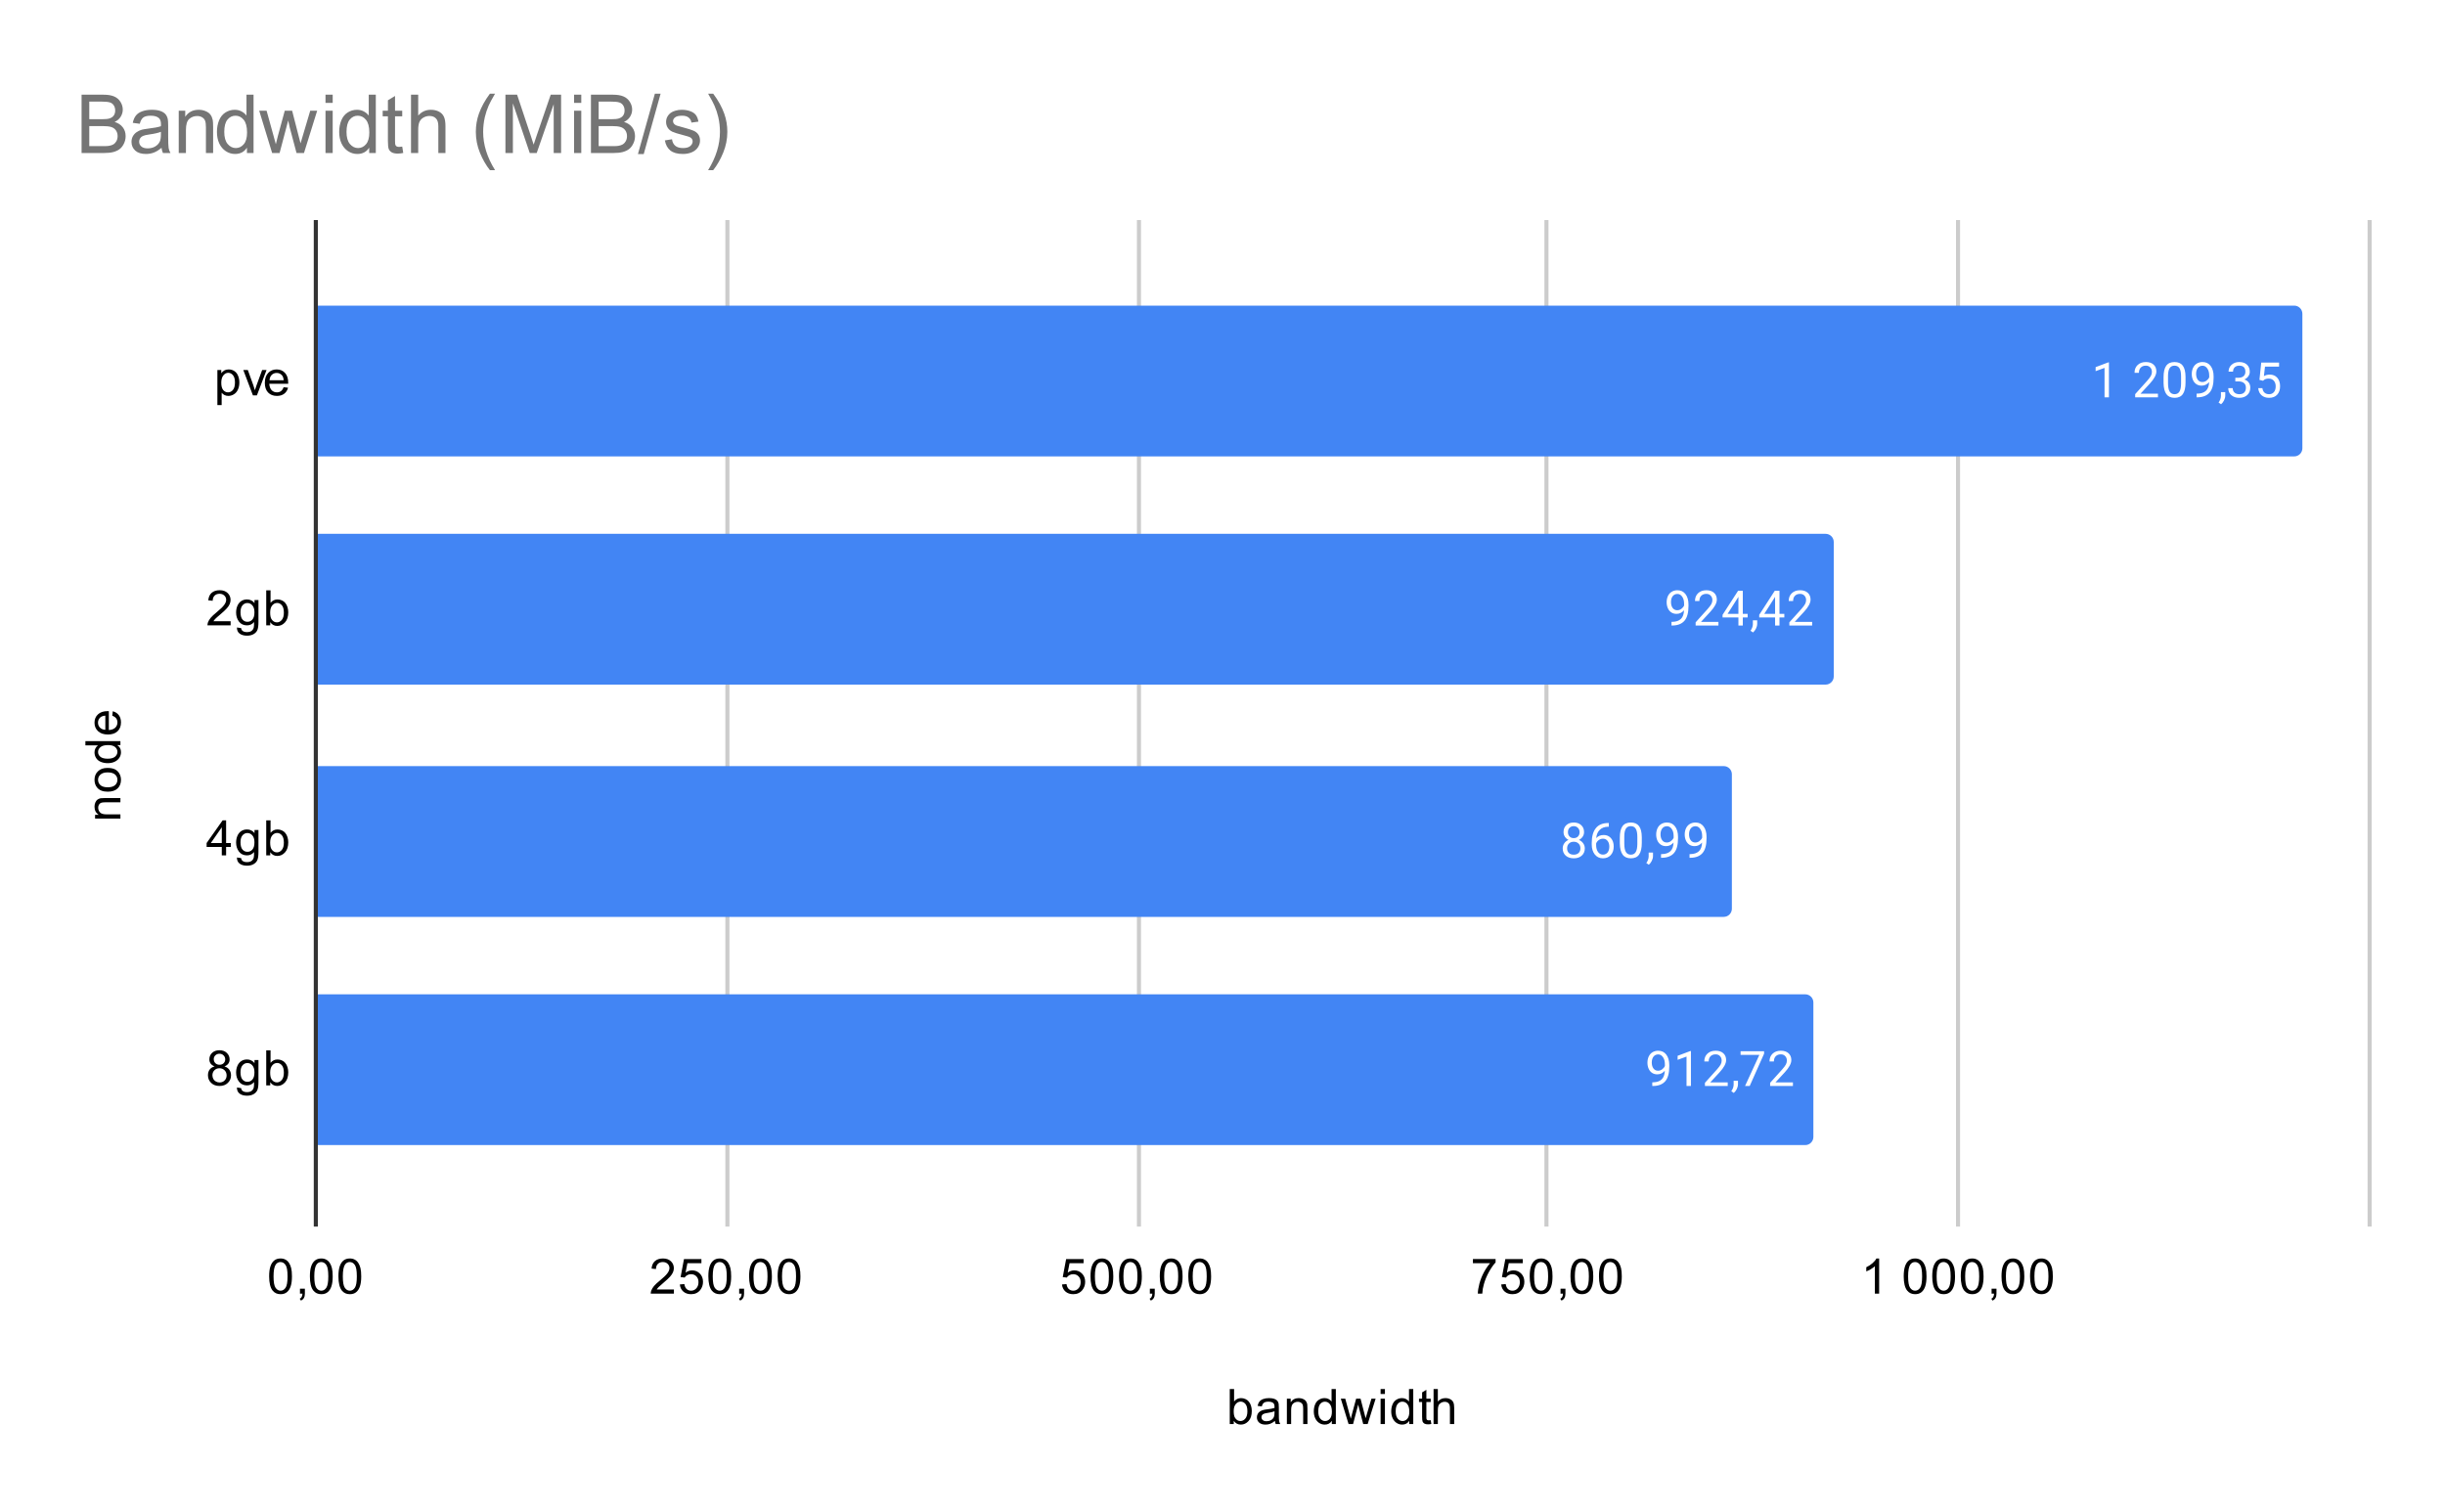 <svg version="1.1" viewBox="0.0 0.0 600.0 371.0" fill="none" stroke="none" stroke-linecap="square" stroke-miterlimit="10" width="600" height="371" xmlns:xlink="http://www.w3.org/1999/xlink" xmlns="http://www.w3.org/2000/svg"><path fill="#ffffff" d="M0 0L600.0 0L600.0 371.0L0 371.0L0 0Z" fill-rule="nonzero"/><path stroke="#333333" stroke-width="1.0" stroke-linecap="butt" d="M77.5 54.5L77.5 300.5" fill-rule="nonzero"/><path stroke="#cccccc" stroke-width="1.0" stroke-linecap="butt" d="M178.5 54.5L178.5 300.5" fill-rule="nonzero"/><path stroke="#cccccc" stroke-width="1.0" stroke-linecap="butt" d="M279.5 54.5L279.5 300.5" fill-rule="nonzero"/><path stroke="#cccccc" stroke-width="1.0" stroke-linecap="butt" d="M379.5 54.5L379.5 300.5" fill-rule="nonzero"/><path stroke="#cccccc" stroke-width="1.0" stroke-linecap="butt" d="M480.5 54.5L480.5 300.5" fill-rule="nonzero"/><path stroke="#cccccc" stroke-width="1.0" stroke-linecap="butt" d="M581.5 54.5L581.5 300.5" fill-rule="nonzero"/><clipPath id="id_0"><path d="M77.55 54.917L581.45 54.917L581.45 300.45L77.55 300.45L77.55 54.917Z" clip-rule="nonzero"/></clipPath><path stroke="#000000" stroke-width="2.0" stroke-linecap="butt" stroke-opacity="0.0" clip-path="url(#id_0)" d="M78.0 112.0L78.0 75.0L563.0 75.0C564.105 75.0 565.0 75.895 565.0 77.0L565.0 110.0C565.0 111.105 564.105 112.0 563.0 112.0Z" fill-rule="nonzero"/><path fill="#4285f4" clip-path="url(#id_0)" d="M78.0 112.0L78.0 75.0L563.0 75.0C564.105 75.0 565.0 75.895 565.0 77.0L565.0 110.0C565.0 111.105 564.105 112.0 563.0 112.0Z" fill-rule="nonzero"/><path stroke="#000000" stroke-width="2.0" stroke-linecap="butt" stroke-opacity="0.0" clip-path="url(#id_0)" d="M78.0 168.0L78.0 131.0L448.0 131.0C449.105 131.0 450.0 131.895 450.0 133.0L450.0 166.0C450.0 167.105 449.105 168.0 448.0 168.0Z" fill-rule="nonzero"/><path fill="#4285f4" clip-path="url(#id_0)" d="M78.0 168.0L78.0 131.0L448.0 131.0C449.105 131.0 450.0 131.895 450.0 133.0L450.0 166.0C450.0 167.105 449.105 168.0 448.0 168.0Z" fill-rule="nonzero"/><path stroke="#000000" stroke-width="2.0" stroke-linecap="butt" stroke-opacity="0.0" clip-path="url(#id_0)" d="M78.0 225.0L78.0 188.0L423.0 188.0C424.105 188.0 425.0 188.895 425.0 190.0L425.0 223.0C425.0 224.105 424.105 225.0 423.0 225.0Z" fill-rule="nonzero"/><path fill="#4285f4" clip-path="url(#id_0)" d="M78.0 225.0L78.0 188.0L423.0 188.0C424.105 188.0 425.0 188.895 425.0 190.0L425.0 223.0C425.0 224.105 424.105 225.0 423.0 225.0Z" fill-rule="nonzero"/><path stroke="#000000" stroke-width="2.0" stroke-linecap="butt" stroke-opacity="0.0" clip-path="url(#id_0)" d="M78.0 281.0L78.0 244.0L443.0 244.0C444.105 244.0 445.0 244.895 445.0 246.0L445.0 279.0C445.0 280.105 444.105 281.0 443.0 281.0Z" fill-rule="nonzero"/><path fill="#4285f4" clip-path="url(#id_0)" d="M78.0 281.0L78.0 244.0L443.0 244.0C444.105 244.0 445.0 244.895 445.0 246.0L445.0 279.0C445.0 280.105 444.105 281.0 443.0 281.0Z" fill-rule="nonzero"/><path stroke="#4285f4" stroke-width="3.0" stroke-linejoin="round" stroke-linecap="round" d="M517.53 97.5L516.452 97.5L516.452 90.281L514.264 91.078L514.264 90.094L517.374 88.922L517.53 88.922L517.53 97.5ZM529.561 97.5L523.967 97.5L523.967 96.719L526.92 93.438Q527.577 92.688 527.827 92.234Q528.077 91.766 528.077 91.266Q528.077 90.594 527.67 90.172Q527.28 89.734 526.592 89.734Q525.795 89.734 525.342 90.203Q524.889 90.656 524.889 91.484L523.811 91.484Q523.811 90.297 524.561 89.578Q525.327 88.844 526.592 88.844Q527.795 88.844 528.483 89.469Q529.17 90.094 529.17 91.141Q529.17 92.391 527.561 94.141L525.28 96.609L529.561 96.609L529.561 97.5ZM536.327 93.859Q536.327 95.766 535.67 96.703Q535.03 97.625 533.639 97.625Q532.28 97.625 531.624 96.719Q530.967 95.812 530.936 94.0L530.936 92.562Q530.936 90.672 531.577 89.766Q532.233 88.844 533.624 88.844Q534.999 88.844 535.655 89.734Q536.311 90.609 536.327 92.453L536.327 93.859ZM535.233 92.375Q535.233 91.0 534.842 90.375Q534.467 89.734 533.624 89.734Q532.795 89.734 532.405 90.375Q532.03 91.0 532.03 92.297L532.03 94.031Q532.03 95.406 532.42 96.078Q532.827 96.734 533.639 96.734Q534.436 96.734 534.827 96.109Q535.217 95.484 535.233 94.156L535.233 92.375ZM542.124 93.75Q541.795 94.156 541.311 94.406Q540.842 94.641 540.28 94.641Q539.545 94.641 538.999 94.281Q538.452 93.922 538.155 93.266Q537.858 92.594 537.858 91.797Q537.858 90.953 538.17 90.266Q538.499 89.578 539.092 89.219Q539.702 88.844 540.499 88.844Q541.764 88.844 542.483 89.797Q543.217 90.75 543.217 92.375L543.217 92.688Q543.217 95.188 542.233 96.328Q541.249 97.469 539.264 97.5L539.045 97.5L539.045 96.594L539.28 96.594Q540.624 96.562 541.342 95.891Q542.061 95.219 542.124 93.75ZM540.452 93.75Q540.999 93.75 541.452 93.422Q541.92 93.078 542.139 92.594L542.139 92.156Q542.139 91.094 541.67 90.422Q541.202 89.75 540.499 89.75Q539.78 89.75 539.342 90.297Q538.92 90.844 538.92 91.75Q538.92 92.625 539.327 93.188Q539.749 93.75 540.452 93.75ZM545.045 99.203L544.436 98.781Q544.983 98.016 545.014 97.188L545.014 96.219L546.077 96.219L546.077 97.062Q546.077 97.656 545.78 98.25Q545.483 98.844 545.045 99.203ZM548.545 92.703L549.358 92.703Q550.139 92.688 550.577 92.297Q551.014 91.906 551.014 91.234Q551.014 89.734 549.514 89.734Q548.811 89.734 548.389 90.141Q547.983 90.547 547.983 91.203L546.889 91.203Q546.889 90.188 547.624 89.516Q548.374 88.844 549.514 88.844Q550.717 88.844 551.405 89.484Q552.092 90.125 552.092 91.266Q552.092 91.828 551.733 92.344Q551.374 92.859 550.749 93.125Q551.452 93.344 551.827 93.859Q552.217 94.375 552.217 95.125Q552.217 96.266 551.467 96.953Q550.717 97.625 549.514 97.625Q548.327 97.625 547.561 96.969Q546.811 96.312 546.811 95.25L547.905 95.25Q547.905 95.922 548.342 96.328Q548.78 96.734 549.53 96.734Q550.311 96.734 550.717 96.328Q551.139 95.906 551.139 95.141Q551.139 94.406 550.686 94.016Q550.233 93.609 549.358 93.594L548.545 93.594L548.545 92.703ZM554.467 93.219L554.905 88.969L559.28 88.969L559.28 89.969L555.827 89.969L555.561 92.297Q556.202 91.922 556.999 91.922Q558.155 91.922 558.842 92.703Q559.53 93.469 559.53 94.781Q559.53 96.094 558.811 96.859Q558.108 97.625 556.827 97.625Q555.702 97.625 554.983 97.0Q554.264 96.359 554.17 95.25L555.186 95.25Q555.295 95.984 555.717 96.359Q556.139 96.734 556.827 96.734Q557.577 96.734 558.014 96.219Q558.452 95.703 558.452 94.797Q558.452 93.938 557.983 93.422Q557.514 92.906 556.733 92.906Q556.03 92.906 555.624 93.203L555.342 93.438L554.467 93.219Z" fill-rule="nonzero"/><path fill="#ffffff" d="M517.53 97.5L516.452 97.5L516.452 90.281L514.264 91.078L514.264 90.094L517.374 88.922L517.53 88.922L517.53 97.5ZM529.561 97.5L523.967 97.5L523.967 96.719L526.92 93.438Q527.577 92.688 527.827 92.234Q528.077 91.766 528.077 91.266Q528.077 90.594 527.67 90.172Q527.28 89.734 526.592 89.734Q525.795 89.734 525.342 90.203Q524.889 90.656 524.889 91.484L523.811 91.484Q523.811 90.297 524.561 89.578Q525.327 88.844 526.592 88.844Q527.795 88.844 528.483 89.469Q529.17 90.094 529.17 91.141Q529.17 92.391 527.561 94.141L525.28 96.609L529.561 96.609L529.561 97.5ZM536.327 93.859Q536.327 95.766 535.67 96.703Q535.03 97.625 533.639 97.625Q532.28 97.625 531.624 96.719Q530.967 95.812 530.936 94.0L530.936 92.562Q530.936 90.672 531.577 89.766Q532.233 88.844 533.624 88.844Q534.999 88.844 535.655 89.734Q536.311 90.609 536.327 92.453L536.327 93.859ZM535.233 92.375Q535.233 91.0 534.842 90.375Q534.467 89.734 533.624 89.734Q532.795 89.734 532.405 90.375Q532.03 91.0 532.03 92.297L532.03 94.031Q532.03 95.406 532.42 96.078Q532.827 96.734 533.639 96.734Q534.436 96.734 534.827 96.109Q535.217 95.484 535.233 94.156L535.233 92.375ZM542.124 93.75Q541.795 94.156 541.311 94.406Q540.842 94.641 540.28 94.641Q539.545 94.641 538.999 94.281Q538.452 93.922 538.155 93.266Q537.858 92.594 537.858 91.797Q537.858 90.953 538.17 90.266Q538.499 89.578 539.092 89.219Q539.702 88.844 540.499 88.844Q541.764 88.844 542.483 89.797Q543.217 90.75 543.217 92.375L543.217 92.688Q543.217 95.188 542.233 96.328Q541.249 97.469 539.264 97.5L539.045 97.5L539.045 96.594L539.28 96.594Q540.624 96.562 541.342 95.891Q542.061 95.219 542.124 93.75ZM540.452 93.75Q540.999 93.75 541.452 93.422Q541.92 93.078 542.139 92.594L542.139 92.156Q542.139 91.094 541.67 90.422Q541.202 89.75 540.499 89.75Q539.78 89.75 539.342 90.297Q538.92 90.844 538.92 91.75Q538.92 92.625 539.327 93.188Q539.749 93.75 540.452 93.75ZM545.045 99.203L544.436 98.781Q544.983 98.016 545.014 97.188L545.014 96.219L546.077 96.219L546.077 97.062Q546.077 97.656 545.78 98.25Q545.483 98.844 545.045 99.203ZM548.545 92.703L549.358 92.703Q550.139 92.688 550.577 92.297Q551.014 91.906 551.014 91.234Q551.014 89.734 549.514 89.734Q548.811 89.734 548.389 90.141Q547.983 90.547 547.983 91.203L546.889 91.203Q546.889 90.188 547.624 89.516Q548.374 88.844 549.514 88.844Q550.717 88.844 551.405 89.484Q552.092 90.125 552.092 91.266Q552.092 91.828 551.733 92.344Q551.374 92.859 550.749 93.125Q551.452 93.344 551.827 93.859Q552.217 94.375 552.217 95.125Q552.217 96.266 551.467 96.953Q550.717 97.625 549.514 97.625Q548.327 97.625 547.561 96.969Q546.811 96.312 546.811 95.25L547.905 95.25Q547.905 95.922 548.342 96.328Q548.78 96.734 549.53 96.734Q550.311 96.734 550.717 96.328Q551.139 95.906 551.139 95.141Q551.139 94.406 550.686 94.016Q550.233 93.609 549.358 93.594L548.545 93.594L548.545 92.703ZM554.467 93.219L554.905 88.969L559.28 88.969L559.28 89.969L555.827 89.969L555.561 92.297Q556.202 91.922 556.999 91.922Q558.155 91.922 558.842 92.703Q559.53 93.469 559.53 94.781Q559.53 96.094 558.811 96.859Q558.108 97.625 556.827 97.625Q555.702 97.625 554.983 97.0Q554.264 96.359 554.17 95.25L555.186 95.25Q555.295 95.984 555.717 96.359Q556.139 96.734 556.827 96.734Q557.577 96.734 558.014 96.219Q558.452 95.703 558.452 94.797Q558.452 93.938 557.983 93.422Q557.514 92.906 556.733 92.906Q556.03 92.906 555.624 93.203L555.342 93.438L554.467 93.219Z" fill-rule="nonzero"/><path stroke="#4285f4" stroke-width="3.0" stroke-linejoin="round" stroke-linecap="round" d="M413.261 149.75Q412.933 150.156 412.449 150.406Q411.98 150.641 411.418 150.641Q410.683 150.641 410.136 150.281Q409.589 149.922 409.293 149.266Q408.996 148.594 408.996 147.797Q408.996 146.953 409.308 146.266Q409.636 145.578 410.23 145.219Q410.839 144.844 411.636 144.844Q412.902 144.844 413.621 145.797Q414.355 146.75 414.355 148.375L414.355 148.688Q414.355 151.188 413.371 152.328Q412.386 153.469 410.402 153.5L410.183 153.5L410.183 152.594L410.418 152.594Q411.761 152.562 412.48 151.891Q413.199 151.219 413.261 149.75ZM411.589 149.75Q412.136 149.75 412.589 149.422Q413.058 149.078 413.277 148.594L413.277 148.156Q413.277 147.094 412.808 146.422Q412.339 145.75 411.636 145.75Q410.918 145.75 410.48 146.297Q410.058 146.844 410.058 147.75Q410.058 148.625 410.464 149.188Q410.886 149.75 411.589 149.75ZM421.699 153.5L416.105 153.5L416.105 152.719L419.058 149.438Q419.714 148.688 419.964 148.234Q420.214 147.766 420.214 147.266Q420.214 146.594 419.808 146.172Q419.418 145.734 418.73 145.734Q417.933 145.734 417.48 146.203Q417.027 146.656 417.027 147.484L415.949 147.484Q415.949 146.297 416.699 145.578Q417.464 144.844 418.73 144.844Q419.933 144.844 420.621 145.469Q421.308 146.094 421.308 147.141Q421.308 148.391 419.699 150.141L417.418 152.609L421.699 152.609L421.699 153.5ZM427.683 150.641L428.871 150.641L428.871 151.516L427.683 151.516L427.683 153.5L426.605 153.5L426.605 151.516L422.714 151.516L422.714 150.875L426.527 144.969L427.683 144.969L427.683 150.641ZM423.949 150.641L426.605 150.641L426.605 146.453L426.464 146.688L423.949 150.641ZM430.183 155.203L429.574 154.781Q430.121 154.016 430.152 153.188L430.152 152.219L431.214 152.219L431.214 153.062Q431.214 153.656 430.918 154.25Q430.621 154.844 430.183 155.203ZM436.683 150.641L437.871 150.641L437.871 151.516L436.683 151.516L436.683 153.5L435.605 153.5L435.605 151.516L431.714 151.516L431.714 150.875L435.527 144.969L436.683 144.969L436.683 150.641ZM432.949 150.641L435.605 150.641L435.605 146.453L435.464 146.688L432.949 150.641ZM444.699 153.5L439.105 153.5L439.105 152.719L442.058 149.438Q442.714 148.688 442.964 148.234Q443.214 147.766 443.214 147.266Q443.214 146.594 442.808 146.172Q442.418 145.734 441.73 145.734Q440.933 145.734 440.48 146.203Q440.027 146.656 440.027 147.484L438.949 147.484Q438.949 146.297 439.699 145.578Q440.464 144.844 441.73 144.844Q442.933 144.844 443.621 145.469Q444.308 146.094 444.308 147.141Q444.308 148.391 442.699 150.141L440.418 152.609L444.699 152.609L444.699 153.5Z" fill-rule="nonzero"/><path fill="#ffffff" d="M413.261 149.75Q412.933 150.156 412.449 150.406Q411.98 150.641 411.418 150.641Q410.683 150.641 410.136 150.281Q409.589 149.922 409.293 149.266Q408.996 148.594 408.996 147.797Q408.996 146.953 409.308 146.266Q409.636 145.578 410.23 145.219Q410.839 144.844 411.636 144.844Q412.902 144.844 413.621 145.797Q414.355 146.75 414.355 148.375L414.355 148.688Q414.355 151.188 413.371 152.328Q412.386 153.469 410.402 153.5L410.183 153.5L410.183 152.594L410.418 152.594Q411.761 152.562 412.48 151.891Q413.199 151.219 413.261 149.75ZM411.589 149.75Q412.136 149.75 412.589 149.422Q413.058 149.078 413.277 148.594L413.277 148.156Q413.277 147.094 412.808 146.422Q412.339 145.75 411.636 145.75Q410.918 145.75 410.48 146.297Q410.058 146.844 410.058 147.75Q410.058 148.625 410.464 149.188Q410.886 149.75 411.589 149.75ZM421.699 153.5L416.105 153.5L416.105 152.719L419.058 149.438Q419.714 148.688 419.964 148.234Q420.214 147.766 420.214 147.266Q420.214 146.594 419.808 146.172Q419.418 145.734 418.73 145.734Q417.933 145.734 417.48 146.203Q417.027 146.656 417.027 147.484L415.949 147.484Q415.949 146.297 416.699 145.578Q417.464 144.844 418.73 144.844Q419.933 144.844 420.621 145.469Q421.308 146.094 421.308 147.141Q421.308 148.391 419.699 150.141L417.418 152.609L421.699 152.609L421.699 153.5ZM427.683 150.641L428.871 150.641L428.871 151.516L427.683 151.516L427.683 153.5L426.605 153.5L426.605 151.516L422.714 151.516L422.714 150.875L426.527 144.969L427.683 144.969L427.683 150.641ZM423.949 150.641L426.605 150.641L426.605 146.453L426.464 146.688L423.949 150.641ZM430.183 155.203L429.574 154.781Q430.121 154.016 430.152 153.188L430.152 152.219L431.214 152.219L431.214 153.062Q431.214 153.656 430.918 154.25Q430.621 154.844 430.183 155.203ZM436.683 150.641L437.871 150.641L437.871 151.516L436.683 151.516L436.683 153.5L435.605 153.5L435.605 151.516L431.714 151.516L431.714 150.875L435.527 144.969L436.683 144.969L436.683 150.641ZM432.949 150.641L435.605 150.641L435.605 146.453L435.464 146.688L432.949 150.641ZM444.699 153.5L439.105 153.5L439.105 152.719L442.058 149.438Q442.714 148.688 442.964 148.234Q443.214 147.766 443.214 147.266Q443.214 146.594 442.808 146.172Q442.418 145.734 441.73 145.734Q440.933 145.734 440.48 146.203Q440.027 146.656 440.027 147.484L438.949 147.484Q438.949 146.297 439.699 145.578Q440.464 144.844 441.73 144.844Q442.933 144.844 443.621 145.469Q444.308 146.094 444.308 147.141Q444.308 148.391 442.699 150.141L440.418 152.609L444.699 152.609L444.699 153.5Z" fill-rule="nonzero"/><path stroke="#4285f4" stroke-width="3.0" stroke-linejoin="round" stroke-linecap="round" d="M388.723 204.188Q388.723 204.828 388.379 205.328Q388.035 205.828 387.473 206.109Q388.129 206.391 388.519 206.953Q388.91 207.5 388.91 208.203Q388.91 209.297 388.16 209.969Q387.426 210.625 386.207 210.625Q384.973 210.625 384.223 209.969Q383.488 209.297 383.488 208.203Q383.488 207.5 383.863 206.953Q384.238 206.391 384.91 206.109Q384.348 205.828 384.019 205.328Q383.691 204.828 383.691 204.188Q383.691 203.109 384.379 202.484Q385.066 201.844 386.207 201.844Q387.332 201.844 388.019 202.484Q388.723 203.109 388.723 204.188ZM387.832 208.172Q387.832 207.453 387.379 207.016Q386.926 206.562 386.191 206.562Q385.457 206.562 385.004 207.016Q384.566 207.453 384.566 208.188Q384.566 208.906 385.004 209.328Q385.441 209.734 386.207 209.734Q386.957 209.734 387.394 209.312Q387.832 208.891 387.832 208.172ZM386.207 202.734Q385.566 202.734 385.16 203.141Q384.769 203.531 384.769 204.219Q384.769 204.859 385.16 205.266Q385.551 205.672 386.191 205.672Q386.848 205.672 387.238 205.266Q387.629 204.859 387.629 204.219Q387.629 203.562 387.223 203.156Q386.816 202.734 386.207 202.734ZM394.801 201.969L394.801 202.875L394.598 202.875Q393.332 202.906 392.582 203.641Q391.832 204.359 391.707 205.672Q392.394 204.906 393.551 204.906Q394.66 204.906 395.332 205.688Q396.004 206.469 396.004 207.719Q396.004 209.031 395.285 209.828Q394.566 210.625 393.348 210.625Q392.129 210.625 391.363 209.688Q390.613 208.734 390.613 207.25L390.613 206.844Q390.613 204.484 391.613 203.234Q392.613 201.984 394.598 201.969L394.801 201.969ZM393.379 205.812Q392.816 205.812 392.348 206.141Q391.879 206.469 391.691 206.984L391.691 207.375Q391.691 208.438 392.16 209.078Q392.644 209.719 393.348 209.719Q394.082 209.719 394.504 209.188Q394.926 208.641 394.926 207.766Q394.926 206.891 394.504 206.359Q394.082 205.812 393.379 205.812ZM402.894 206.859Q402.894 208.766 402.238 209.703Q401.598 210.625 400.207 210.625Q398.848 210.625 398.191 209.719Q397.535 208.812 397.504 207.0L397.504 205.562Q397.504 203.672 398.144 202.766Q398.801 201.844 400.191 201.844Q401.566 201.844 402.223 202.734Q402.879 203.609 402.894 205.453L402.894 206.859ZM401.801 205.375Q401.801 204.0 401.41 203.375Q401.035 202.734 400.191 202.734Q399.363 202.734 398.973 203.375Q398.598 204.0 398.598 205.297L398.598 207.031Q398.598 208.406 398.988 209.078Q399.394 209.734 400.207 209.734Q401.004 209.734 401.394 209.109Q401.785 208.484 401.801 207.156L401.801 205.375ZM404.613 212.203L404.004 211.781Q404.551 211.016 404.582 210.188L404.582 209.219L405.644 209.219L405.644 210.062Q405.644 210.656 405.348 211.25Q405.051 211.844 404.613 212.203ZM410.691 206.75Q410.363 207.156 409.879 207.406Q409.41 207.641 408.848 207.641Q408.113 207.641 407.566 207.281Q407.019 206.922 406.723 206.266Q406.426 205.594 406.426 204.797Q406.426 203.953 406.738 203.266Q407.066 202.578 407.66 202.219Q408.269 201.844 409.066 201.844Q410.332 201.844 411.051 202.797Q411.785 203.75 411.785 205.375L411.785 205.688Q411.785 208.188 410.801 209.328Q409.816 210.469 407.832 210.5L407.613 210.5L407.613 209.594L407.848 209.594Q409.191 209.562 409.91 208.891Q410.629 208.219 410.691 206.75ZM409.019 206.75Q409.566 206.75 410.019 206.422Q410.488 206.078 410.707 205.594L410.707 205.156Q410.707 204.094 410.238 203.422Q409.769 202.75 409.066 202.75Q408.348 202.75 407.91 203.297Q407.488 203.844 407.488 204.75Q407.488 205.625 407.894 206.188Q408.316 206.75 409.019 206.75ZM417.691 206.75Q417.363 207.156 416.879 207.406Q416.41 207.641 415.848 207.641Q415.113 207.641 414.566 207.281Q414.019 206.922 413.723 206.266Q413.426 205.594 413.426 204.797Q413.426 203.953 413.738 203.266Q414.066 202.578 414.66 202.219Q415.269 201.844 416.066 201.844Q417.332 201.844 418.051 202.797Q418.785 203.75 418.785 205.375L418.785 205.688Q418.785 208.188 417.801 209.328Q416.816 210.469 414.832 210.5L414.613 210.5L414.613 209.594L414.848 209.594Q416.191 209.562 416.91 208.891Q417.629 208.219 417.691 206.75ZM416.019 206.75Q416.566 206.75 417.019 206.422Q417.488 206.078 417.707 205.594L417.707 205.156Q417.707 204.094 417.238 203.422Q416.769 202.75 416.066 202.75Q415.348 202.75 414.91 203.297Q414.488 203.844 414.488 204.75Q414.488 205.625 414.894 206.188Q415.316 206.75 416.019 206.75Z" fill-rule="nonzero"/><path fill="#ffffff" d="M388.723 204.188Q388.723 204.828 388.379 205.328Q388.035 205.828 387.473 206.109Q388.129 206.391 388.519 206.953Q388.91 207.5 388.91 208.203Q388.91 209.297 388.16 209.969Q387.426 210.625 386.207 210.625Q384.973 210.625 384.223 209.969Q383.488 209.297 383.488 208.203Q383.488 207.5 383.863 206.953Q384.238 206.391 384.91 206.109Q384.348 205.828 384.019 205.328Q383.691 204.828 383.691 204.188Q383.691 203.109 384.379 202.484Q385.066 201.844 386.207 201.844Q387.332 201.844 388.019 202.484Q388.723 203.109 388.723 204.188ZM387.832 208.172Q387.832 207.453 387.379 207.016Q386.926 206.562 386.191 206.562Q385.457 206.562 385.004 207.016Q384.566 207.453 384.566 208.188Q384.566 208.906 385.004 209.328Q385.441 209.734 386.207 209.734Q386.957 209.734 387.394 209.312Q387.832 208.891 387.832 208.172ZM386.207 202.734Q385.566 202.734 385.16 203.141Q384.769 203.531 384.769 204.219Q384.769 204.859 385.16 205.266Q385.551 205.672 386.191 205.672Q386.848 205.672 387.238 205.266Q387.629 204.859 387.629 204.219Q387.629 203.562 387.223 203.156Q386.816 202.734 386.207 202.734ZM394.801 201.969L394.801 202.875L394.598 202.875Q393.332 202.906 392.582 203.641Q391.832 204.359 391.707 205.672Q392.394 204.906 393.551 204.906Q394.66 204.906 395.332 205.688Q396.004 206.469 396.004 207.719Q396.004 209.031 395.285 209.828Q394.566 210.625 393.348 210.625Q392.129 210.625 391.363 209.688Q390.613 208.734 390.613 207.25L390.613 206.844Q390.613 204.484 391.613 203.234Q392.613 201.984 394.598 201.969L394.801 201.969ZM393.379 205.812Q392.816 205.812 392.348 206.141Q391.879 206.469 391.691 206.984L391.691 207.375Q391.691 208.438 392.16 209.078Q392.644 209.719 393.348 209.719Q394.082 209.719 394.504 209.188Q394.926 208.641 394.926 207.766Q394.926 206.891 394.504 206.359Q394.082 205.812 393.379 205.812ZM402.894 206.859Q402.894 208.766 402.238 209.703Q401.598 210.625 400.207 210.625Q398.848 210.625 398.191 209.719Q397.535 208.812 397.504 207.0L397.504 205.562Q397.504 203.672 398.144 202.766Q398.801 201.844 400.191 201.844Q401.566 201.844 402.223 202.734Q402.879 203.609 402.894 205.453L402.894 206.859ZM401.801 205.375Q401.801 204.0 401.41 203.375Q401.035 202.734 400.191 202.734Q399.363 202.734 398.973 203.375Q398.598 204.0 398.598 205.297L398.598 207.031Q398.598 208.406 398.988 209.078Q399.394 209.734 400.207 209.734Q401.004 209.734 401.394 209.109Q401.785 208.484 401.801 207.156L401.801 205.375ZM404.613 212.203L404.004 211.781Q404.551 211.016 404.582 210.188L404.582 209.219L405.644 209.219L405.644 210.062Q405.644 210.656 405.348 211.25Q405.051 211.844 404.613 212.203ZM410.691 206.75Q410.363 207.156 409.879 207.406Q409.41 207.641 408.848 207.641Q408.113 207.641 407.566 207.281Q407.019 206.922 406.723 206.266Q406.426 205.594 406.426 204.797Q406.426 203.953 406.738 203.266Q407.066 202.578 407.66 202.219Q408.269 201.844 409.066 201.844Q410.332 201.844 411.051 202.797Q411.785 203.75 411.785 205.375L411.785 205.688Q411.785 208.188 410.801 209.328Q409.816 210.469 407.832 210.5L407.613 210.5L407.613 209.594L407.848 209.594Q409.191 209.562 409.91 208.891Q410.629 208.219 410.691 206.75ZM409.019 206.75Q409.566 206.75 410.019 206.422Q410.488 206.078 410.707 205.594L410.707 205.156Q410.707 204.094 410.238 203.422Q409.769 202.75 409.066 202.75Q408.348 202.75 407.91 203.297Q407.488 203.844 407.488 204.75Q407.488 205.625 407.894 206.188Q408.316 206.75 409.019 206.75ZM417.691 206.75Q417.363 207.156 416.879 207.406Q416.41 207.641 415.848 207.641Q415.113 207.641 414.566 207.281Q414.019 206.922 413.723 206.266Q413.426 205.594 413.426 204.797Q413.426 203.953 413.738 203.266Q414.066 202.578 414.66 202.219Q415.269 201.844 416.066 201.844Q417.332 201.844 418.051 202.797Q418.785 203.75 418.785 205.375L418.785 205.688Q418.785 208.188 417.801 209.328Q416.816 210.469 414.832 210.5L414.613 210.5L414.613 209.594L414.848 209.594Q416.191 209.562 416.91 208.891Q417.629 208.219 417.691 206.75ZM416.019 206.75Q416.566 206.75 417.019 206.422Q417.488 206.078 417.707 205.594L417.707 205.156Q417.707 204.094 417.238 203.422Q416.769 202.75 416.066 202.75Q415.348 202.75 414.91 203.297Q414.488 203.844 414.488 204.75Q414.488 205.625 414.894 206.188Q415.316 206.75 416.019 206.75Z" fill-rule="nonzero"/><path stroke="#4285f4" stroke-width="3.0" stroke-linejoin="round" stroke-linecap="round" d="M408.544 262.75Q408.216 263.156 407.732 263.406Q407.263 263.641 406.701 263.641Q405.966 263.641 405.419 263.281Q404.872 262.922 404.576 262.266Q404.279 261.594 404.279 260.797Q404.279 259.953 404.591 259.266Q404.919 258.578 405.513 258.219Q406.122 257.844 406.919 257.844Q408.185 257.844 408.904 258.797Q409.638 259.75 409.638 261.375L409.638 261.688Q409.638 264.188 408.654 265.328Q407.669 266.469 405.685 266.5L405.466 266.5L405.466 265.594L405.701 265.594Q407.044 265.562 407.763 264.891Q408.482 264.219 408.544 262.75ZM406.872 262.75Q407.419 262.75 407.872 262.422Q408.341 262.078 408.56 261.594L408.56 261.156Q408.56 260.094 408.091 259.422Q407.622 258.75 406.919 258.75Q406.201 258.75 405.763 259.297Q405.341 259.844 405.341 260.75Q405.341 261.625 405.747 262.188Q406.169 262.75 406.872 262.75ZM414.951 266.5L413.872 266.5L413.872 259.281L411.685 260.078L411.685 259.094L414.794 257.922L414.951 257.922L414.951 266.5ZM423.982 266.5L418.388 266.5L418.388 265.719L421.341 262.438Q421.997 261.688 422.247 261.234Q422.497 260.766 422.497 260.266Q422.497 259.594 422.091 259.172Q421.701 258.734 421.013 258.734Q420.216 258.734 419.763 259.203Q419.31 259.656 419.31 260.484L418.232 260.484Q418.232 259.297 418.982 258.578Q419.747 257.844 421.013 257.844Q422.216 257.844 422.904 258.469Q423.591 259.094 423.591 260.141Q423.591 261.391 421.982 263.141L419.701 265.609L423.982 265.609L423.982 266.5ZM425.466 268.203L424.857 267.781Q425.404 267.016 425.435 266.188L425.435 265.219L426.497 265.219L426.497 266.062Q426.497 266.656 426.201 267.25Q425.904 267.844 425.466 268.203ZM432.904 258.578L429.372 266.5L428.232 266.5L431.747 258.859L427.138 258.859L427.138 257.969L432.904 257.969L432.904 258.578ZM439.982 266.5L434.388 266.5L434.388 265.719L437.341 262.438Q437.997 261.688 438.247 261.234Q438.497 260.766 438.497 260.266Q438.497 259.594 438.091 259.172Q437.701 258.734 437.013 258.734Q436.216 258.734 435.763 259.203Q435.31 259.656 435.31 260.484L434.232 260.484Q434.232 259.297 434.982 258.578Q435.747 257.844 437.013 257.844Q438.216 257.844 438.904 258.469Q439.591 259.094 439.591 260.141Q439.591 261.391 437.982 263.141L435.701 265.609L439.982 265.609L439.982 266.5Z" fill-rule="nonzero"/><path fill="#ffffff" d="M408.544 262.75Q408.216 263.156 407.732 263.406Q407.263 263.641 406.701 263.641Q405.966 263.641 405.419 263.281Q404.872 262.922 404.576 262.266Q404.279 261.594 404.279 260.797Q404.279 259.953 404.591 259.266Q404.919 258.578 405.513 258.219Q406.122 257.844 406.919 257.844Q408.185 257.844 408.904 258.797Q409.638 259.75 409.638 261.375L409.638 261.688Q409.638 264.188 408.654 265.328Q407.669 266.469 405.685 266.5L405.466 266.5L405.466 265.594L405.701 265.594Q407.044 265.562 407.763 264.891Q408.482 264.219 408.544 262.75ZM406.872 262.75Q407.419 262.75 407.872 262.422Q408.341 262.078 408.56 261.594L408.56 261.156Q408.56 260.094 408.091 259.422Q407.622 258.75 406.919 258.75Q406.201 258.75 405.763 259.297Q405.341 259.844 405.341 260.75Q405.341 261.625 405.747 262.188Q406.169 262.75 406.872 262.75ZM414.951 266.5L413.872 266.5L413.872 259.281L411.685 260.078L411.685 259.094L414.794 257.922L414.951 257.922L414.951 266.5ZM423.982 266.5L418.388 266.5L418.388 265.719L421.341 262.438Q421.997 261.688 422.247 261.234Q422.497 260.766 422.497 260.266Q422.497 259.594 422.091 259.172Q421.701 258.734 421.013 258.734Q420.216 258.734 419.763 259.203Q419.31 259.656 419.31 260.484L418.232 260.484Q418.232 259.297 418.982 258.578Q419.747 257.844 421.013 257.844Q422.216 257.844 422.904 258.469Q423.591 259.094 423.591 260.141Q423.591 261.391 421.982 263.141L419.701 265.609L423.982 265.609L423.982 266.5ZM425.466 268.203L424.857 267.781Q425.404 267.016 425.435 266.188L425.435 265.219L426.497 265.219L426.497 266.062Q426.497 266.656 426.201 267.25Q425.904 267.844 425.466 268.203ZM432.904 258.578L429.372 266.5L428.232 266.5L431.747 258.859L427.138 258.859L427.138 257.969L432.904 257.969L432.904 258.578ZM439.982 266.5L434.388 266.5L434.388 265.719L437.341 262.438Q437.997 261.688 438.247 261.234Q438.497 260.766 438.497 260.266Q438.497 259.594 438.091 259.172Q437.701 258.734 437.013 258.734Q436.216 258.734 435.763 259.203Q435.31 259.656 435.31 260.484L434.232 260.484Q434.232 259.297 434.982 258.578Q435.747 257.844 437.013 257.844Q438.216 257.844 438.904 258.469Q439.591 259.094 439.591 260.141Q439.591 261.391 437.982 263.141L435.701 265.609L439.982 265.609L439.982 266.5Z" fill-rule="nonzero"/><path fill="#000000" d="M302.766 349.45L301.781 349.45L301.781 340.856L302.844 340.856L302.844 343.919Q303.516 343.091 304.547 343.091Q305.125 343.091 305.625 343.325Q306.141 343.544 306.469 343.966Q306.812 344.387 307.0 344.981Q307.188 345.575 307.188 346.247Q307.188 347.841 306.391 348.716Q305.594 349.591 304.5 349.591Q303.391 349.591 302.766 348.669L302.766 349.45ZM302.75 346.294Q302.75 347.403 303.062 347.903Q303.562 348.716 304.406 348.716Q305.094 348.716 305.594 348.122Q306.109 347.528 306.109 346.325Q306.109 345.106 305.625 344.528Q305.141 343.95 304.453 343.95Q303.766 343.95 303.25 344.559Q302.75 345.153 302.75 346.294ZM312.859 348.684Q312.266 349.184 311.719 349.387Q311.188 349.591 310.562 349.591Q309.531 349.591 308.984 349.091Q308.438 348.591 308.438 347.809Q308.438 347.356 308.641 346.981Q308.844 346.591 309.188 346.372Q309.531 346.137 309.953 346.028Q310.25 345.934 310.891 345.856Q312.156 345.716 312.766 345.497Q312.766 345.278 312.766 345.231Q312.766 344.575 312.469 344.309Q312.062 343.966 311.266 343.966Q310.531 343.966 310.172 344.231Q309.812 344.481 309.641 345.137L308.609 344.997Q308.75 344.341 309.078 343.934Q309.406 343.528 310.016 343.309Q310.625 343.091 311.422 343.091Q312.219 343.091 312.719 343.278Q313.219 343.466 313.453 343.747Q313.688 344.028 313.781 344.466Q313.828 344.731 313.828 345.434L313.828 346.841Q313.828 348.309 313.891 348.7Q313.969 349.091 314.172 349.45L313.062 349.45Q312.906 349.122 312.859 348.684ZM312.766 346.325Q312.188 346.559 311.047 346.731Q310.391 346.825 310.125 346.95Q309.859 347.059 309.703 347.278Q309.562 347.497 309.562 347.778Q309.562 348.2 309.875 348.481Q310.203 348.762 310.812 348.762Q311.422 348.762 311.891 348.497Q312.375 348.231 312.594 347.762Q312.766 347.403 312.766 346.716L312.766 346.325ZM315.797 349.45L315.797 343.231L316.734 343.231L316.734 344.106Q317.422 343.091 318.719 343.091Q319.281 343.091 319.75 343.294Q320.234 343.497 320.469 343.825Q320.703 344.153 320.797 344.591Q320.844 344.887 320.844 345.622L320.844 349.45L319.797 349.45L319.797 345.669Q319.797 345.012 319.672 344.7Q319.547 344.387 319.234 344.2Q318.922 343.997 318.5 343.997Q317.828 343.997 317.328 344.434Q316.844 344.856 316.844 346.044L316.844 349.45L315.797 349.45ZM326.828 349.45L326.828 348.669Q326.234 349.591 325.094 349.591Q324.344 349.591 323.719 349.184Q323.094 348.762 322.75 348.028Q322.406 347.294 322.406 346.341Q322.406 345.419 322.719 344.653Q323.031 343.887 323.656 343.497Q324.281 343.091 325.047 343.091Q325.609 343.091 326.047 343.325Q326.484 343.559 326.766 343.934L326.766 340.856L327.812 340.856L327.812 349.45L326.828 349.45ZM323.5 346.341Q323.5 347.544 324.0 348.137Q324.5 348.716 325.188 348.716Q325.875 348.716 326.359 348.153Q326.844 347.591 326.844 346.434Q326.844 345.153 326.344 344.559Q325.859 343.966 325.141 343.966Q324.438 343.966 323.969 344.544Q323.5 345.106 323.5 346.341ZM330.938 349.45L329.031 343.231L330.125 343.231L331.109 346.825L331.484 348.153Q331.516 348.059 331.812 346.872L332.797 343.231L333.875 343.231L334.812 346.841L335.125 348.028L335.484 346.825L336.547 343.231L337.578 343.231L335.625 349.45L334.531 349.45L333.547 345.716L333.297 344.669L332.047 349.45L330.938 349.45ZM338.797 342.075L338.797 340.856L339.859 340.856L339.859 342.075L338.797 342.075ZM338.797 349.45L338.797 343.231L339.859 343.231L339.859 349.45L338.797 349.45ZM345.828 349.45L345.828 348.669Q345.234 349.591 344.094 349.591Q343.344 349.591 342.719 349.184Q342.094 348.762 341.75 348.028Q341.406 347.294 341.406 346.341Q341.406 345.419 341.719 344.653Q342.031 343.887 342.656 343.497Q343.281 343.091 344.047 343.091Q344.609 343.091 345.047 343.325Q345.484 343.559 345.766 343.934L345.766 340.856L346.812 340.856L346.812 349.45L345.828 349.45ZM342.5 346.341Q342.5 347.544 343.0 348.137Q343.5 348.716 344.188 348.716Q344.875 348.716 345.359 348.153Q345.844 347.591 345.844 346.434Q345.844 345.153 345.344 344.559Q344.859 343.966 344.141 343.966Q343.438 343.966 342.969 344.544Q342.5 345.106 342.5 346.341ZM351.094 348.512L351.25 349.434Q350.797 349.528 350.453 349.528Q349.875 349.528 349.562 349.356Q349.25 349.169 349.109 348.872Q348.984 348.575 348.984 347.622L348.984 344.044L348.219 344.044L348.219 343.231L348.984 343.231L348.984 341.684L350.031 341.059L350.031 343.231L351.094 343.231L351.094 344.044L350.031 344.044L350.031 347.684Q350.031 348.137 350.078 348.262Q350.141 348.387 350.266 348.466Q350.391 348.544 350.625 348.544Q350.812 348.544 351.094 348.512ZM351.797 349.45L351.797 340.856L352.844 340.856L352.844 343.934Q353.578 343.091 354.703 343.091Q355.406 343.091 355.906 343.372Q356.422 343.637 356.641 344.122Q356.859 344.591 356.859 345.512L356.859 349.45L355.812 349.45L355.812 345.512Q355.812 344.716 355.469 344.356Q355.125 343.997 354.5 343.997Q354.031 343.997 353.609 344.247Q353.203 344.481 353.016 344.903Q352.844 345.309 352.844 346.044L352.844 349.45L351.797 349.45Z" fill-rule="nonzero"/><path fill="#000000" d="M29.55 200.886L23.331 200.886L23.331 199.949L24.206 199.949Q23.191 199.261 23.191 197.965Q23.191 197.402 23.394 196.933Q23.597 196.449 23.925 196.215Q24.253 195.98 24.691 195.886Q24.988 195.84 25.722 195.84L29.55 195.84L29.55 196.886L25.769 196.886Q25.113 196.886 24.8 197.011Q24.488 197.136 24.3 197.449Q24.097 197.761 24.097 198.183Q24.097 198.855 24.534 199.355Q24.956 199.84 26.144 199.84L29.55 199.84L29.55 200.886ZM26.441 194.277Q24.706 194.277 23.878 193.324Q23.191 192.527 23.191 191.371Q23.191 190.09 24.034 189.277Q24.863 188.449 26.347 188.449Q27.55 188.449 28.238 188.808Q28.925 189.168 29.316 189.871Q29.691 190.558 29.691 191.371Q29.691 192.668 28.863 193.48Q28.019 194.277 26.441 194.277ZM26.441 193.199Q27.628 193.199 28.222 192.683Q28.816 192.152 28.816 191.371Q28.816 190.574 28.222 190.058Q27.628 189.543 26.409 189.543Q25.253 189.543 24.659 190.074Q24.066 190.59 24.066 191.371Q24.066 192.152 24.659 192.683Q25.238 193.199 26.441 193.199ZM29.55 182.855L28.769 182.855Q29.691 183.449 29.691 184.59Q29.691 185.34 29.284 185.965Q28.863 186.59 28.128 186.933Q27.394 187.277 26.441 187.277Q25.519 187.277 24.753 186.965Q23.988 186.652 23.597 186.027Q23.191 185.402 23.191 184.636Q23.191 184.074 23.425 183.636Q23.659 183.199 24.034 182.918L20.956 182.918L20.956 181.871L29.55 181.871L29.55 182.855ZM26.441 186.183Q27.644 186.183 28.238 185.683Q28.816 185.183 28.816 184.496Q28.816 183.808 28.253 183.324Q27.691 182.84 26.534 182.84Q25.253 182.84 24.659 183.34Q24.066 183.824 24.066 184.543Q24.066 185.246 24.644 185.715Q25.206 186.183 26.441 186.183ZM27.55 175.636L27.675 174.543Q28.628 174.793 29.159 175.496Q29.691 176.199 29.691 177.277Q29.691 178.636 28.847 179.449Q28.003 180.246 26.488 180.246Q24.925 180.246 24.066 179.433Q23.191 178.621 23.191 177.34Q23.191 176.09 24.034 175.308Q24.878 174.511 26.425 174.511Q26.519 174.511 26.706 174.511L26.706 179.152Q27.738 179.09 28.284 178.574Q28.816 178.058 28.816 177.277Q28.816 176.699 28.519 176.293Q28.206 175.871 27.55 175.636ZM25.847 179.09L25.847 175.621Q25.05 175.683 24.659 176.011Q24.05 176.527 24.05 177.324Q24.05 178.058 24.534 178.558Q25.019 179.043 25.847 179.09Z" fill-rule="nonzero"/><path fill="#000000" d="M53.347 99.407L53.347 90.798L54.3 90.798L54.3 91.595Q54.644 91.126 55.066 90.892Q55.503 90.657 56.112 90.657Q56.909 90.657 57.519 91.064Q58.128 91.47 58.425 92.22Q58.737 92.97 58.737 93.86Q58.737 94.814 58.394 95.579Q58.066 96.345 57.409 96.751Q56.753 97.157 56.034 97.157Q55.503 97.157 55.081 96.939Q54.659 96.704 54.394 96.376L54.394 99.407L53.347 99.407ZM54.3 93.939Q54.3 95.142 54.784 95.72Q55.269 96.282 55.956 96.282Q56.659 96.282 57.159 95.689Q57.659 95.095 57.659 93.845Q57.659 92.657 57.175 92.079Q56.691 91.485 56.003 91.485Q55.331 91.485 54.816 92.11Q54.3 92.735 54.3 93.939ZM62.066 97.017L59.706 90.798L60.816 90.798L62.159 94.517Q62.362 95.126 62.55 95.767Q62.691 95.282 62.941 94.595L64.331 90.798L65.409 90.798L63.05 97.017L62.066 97.017ZM69.597 95.017L70.691 95.142Q70.441 96.095 69.737 96.626Q69.034 97.157 67.956 97.157Q66.597 97.157 65.784 96.314Q64.987 95.47 64.987 93.954Q64.987 92.392 65.8 91.532Q66.612 90.657 67.894 90.657Q69.144 90.657 69.925 91.501Q70.722 92.345 70.722 93.892Q70.722 93.985 70.722 94.173L66.081 94.173Q66.144 95.204 66.659 95.751Q67.175 96.282 67.956 96.282Q68.534 96.282 68.941 95.985Q69.362 95.673 69.597 95.017ZM66.144 93.314L69.612 93.314Q69.55 92.517 69.222 92.126Q68.706 91.517 67.909 91.517Q67.175 91.517 66.675 92.001Q66.191 92.485 66.144 93.314Z" fill-rule="nonzero"/><path fill="#000000" d="M56.597 152.445L56.597 153.461L50.909 153.461Q50.909 153.086 51.034 152.727Q51.253 152.149 51.722 151.586Q52.206 151.024 53.112 150.289Q54.519 149.133 55.003 148.461Q55.503 147.789 55.503 147.195Q55.503 146.57 55.05 146.149Q54.597 145.711 53.878 145.711Q53.112 145.711 52.659 146.164Q52.206 146.617 52.191 147.43L51.112 147.32Q51.222 146.102 51.941 145.477Q52.675 144.836 53.909 144.836Q55.144 144.836 55.862 145.524Q56.581 146.211 56.581 147.227Q56.581 147.742 56.362 148.242Q56.159 148.727 55.659 149.289Q55.175 149.836 54.05 150.789Q53.097 151.586 52.816 151.883Q52.55 152.164 52.378 152.445L56.597 152.445ZM58.144 153.977L59.175 154.133Q59.237 154.602 59.534 154.82Q59.925 155.117 60.597 155.117Q61.331 155.117 61.722 154.82Q62.128 154.524 62.269 154.008Q62.362 153.68 62.347 152.649Q61.659 153.461 60.628 153.461Q59.347 153.461 58.644 152.539Q57.941 151.602 57.941 150.32Q57.941 149.43 58.253 148.68Q58.581 147.914 59.191 147.508Q59.8 147.102 60.628 147.102Q61.737 147.102 62.456 147.992L62.456 147.242L63.425 147.242L63.425 152.617Q63.425 154.07 63.128 154.68Q62.831 155.289 62.191 155.633Q61.55 155.992 60.612 155.992Q59.503 155.992 58.816 155.492Q58.128 154.992 58.144 153.977ZM59.019 150.242Q59.019 151.461 59.503 152.024Q59.987 152.586 60.722 152.586Q61.456 152.586 61.941 152.024Q62.441 151.461 62.441 150.274Q62.441 149.133 61.925 148.555Q61.425 147.977 60.706 147.977Q60.003 147.977 59.503 148.555Q59.019 149.117 59.019 150.242ZM66.316 153.461L65.331 153.461L65.331 144.867L66.394 144.867L66.394 147.93Q67.066 147.102 68.097 147.102Q68.675 147.102 69.175 147.336Q69.691 147.555 70.019 147.977Q70.362 148.399 70.55 148.992Q70.737 149.586 70.737 150.258Q70.737 151.852 69.941 152.727Q69.144 153.602 68.05 153.602Q66.941 153.602 66.316 152.68L66.316 153.461ZM66.3 150.305Q66.3 151.414 66.612 151.914Q67.112 152.727 67.956 152.727Q68.644 152.727 69.144 152.133Q69.659 151.539 69.659 150.336Q69.659 149.117 69.175 148.539Q68.691 147.961 68.003 147.961Q67.316 147.961 66.8 148.57Q66.3 149.164 66.3 150.305Z" fill-rule="nonzero"/><path fill="#000000" d="M54.425 209.906L54.425 207.843L50.706 207.843L50.706 206.874L54.628 201.312L55.487 201.312L55.487 206.874L56.644 206.874L56.644 207.843L55.487 207.843L55.487 209.906L54.425 209.906ZM54.425 206.874L54.425 203.015L51.737 206.874L54.425 206.874ZM58.144 210.421L59.175 210.577Q59.237 211.046 59.534 211.265Q59.925 211.562 60.597 211.562Q61.331 211.562 61.722 211.265Q62.128 210.968 62.269 210.452Q62.362 210.124 62.347 209.093Q61.659 209.906 60.628 209.906Q59.347 209.906 58.644 208.984Q57.941 208.046 57.941 206.765Q57.941 205.874 58.253 205.124Q58.581 204.359 59.191 203.952Q59.8 203.546 60.628 203.546Q61.737 203.546 62.456 204.437L62.456 203.687L63.425 203.687L63.425 209.062Q63.425 210.515 63.128 211.124Q62.831 211.734 62.191 212.077Q61.55 212.437 60.612 212.437Q59.503 212.437 58.816 211.937Q58.128 211.437 58.144 210.421ZM59.019 206.687Q59.019 207.906 59.503 208.468Q59.987 209.031 60.722 209.031Q61.456 209.031 61.941 208.468Q62.441 207.906 62.441 206.718Q62.441 205.577 61.925 204.999Q61.425 204.421 60.706 204.421Q60.003 204.421 59.503 204.999Q59.019 205.562 59.019 206.687ZM66.316 209.906L65.331 209.906L65.331 201.312L66.394 201.312L66.394 204.374Q67.066 203.546 68.097 203.546Q68.675 203.546 69.175 203.781Q69.691 203.999 70.019 204.421Q70.362 204.843 70.55 205.437Q70.737 206.031 70.737 206.702Q70.737 208.296 69.941 209.171Q69.144 210.046 68.05 210.046Q66.941 210.046 66.316 209.124L66.316 209.906ZM66.3 206.749Q66.3 207.859 66.612 208.359Q67.112 209.171 67.956 209.171Q68.644 209.171 69.144 208.577Q69.659 207.984 69.659 206.781Q69.659 205.562 69.175 204.984Q68.691 204.406 68.003 204.406Q67.316 204.406 66.8 205.015Q66.3 205.609 66.3 206.749Z" fill-rule="nonzero"/><path fill="#000000" d="M52.675 261.694Q52.019 261.444 51.691 261.006Q51.378 260.553 51.378 259.944Q51.378 259.006 52.05 258.366Q52.737 257.725 53.847 257.725Q54.972 257.725 55.659 258.381Q56.347 259.038 56.347 259.975Q56.347 260.569 56.034 261.006Q55.722 261.444 55.081 261.694Q55.878 261.944 56.284 262.522Q56.691 263.1 56.691 263.897Q56.691 264.991 55.909 265.741Q55.144 266.491 53.862 266.491Q52.597 266.491 51.816 265.741Q51.034 264.991 51.034 263.866Q51.034 263.022 51.456 262.459Q51.894 261.897 52.675 261.694ZM52.456 259.897Q52.456 260.506 52.847 260.897Q53.253 261.288 53.878 261.288Q54.487 261.288 54.878 260.913Q55.269 260.522 55.269 259.959Q55.269 259.381 54.862 258.991Q54.456 258.584 53.862 258.584Q53.253 258.584 52.847 258.975Q52.456 259.366 52.456 259.897ZM52.128 263.866Q52.128 264.319 52.331 264.741Q52.55 265.163 52.972 265.397Q53.394 265.631 53.878 265.631Q54.628 265.631 55.112 265.147Q55.612 264.663 55.612 263.913Q55.612 263.147 55.112 262.647Q54.612 262.147 53.847 262.147Q53.097 262.147 52.612 262.647Q52.128 263.131 52.128 263.866ZM58.144 266.866L59.175 267.022Q59.237 267.491 59.534 267.709Q59.925 268.006 60.597 268.006Q61.331 268.006 61.722 267.709Q62.128 267.413 62.269 266.897Q62.362 266.569 62.347 265.538Q61.659 266.35 60.628 266.35Q59.347 266.35 58.644 265.428Q57.941 264.491 57.941 263.209Q57.941 262.319 58.253 261.569Q58.581 260.803 59.191 260.397Q59.8 259.991 60.628 259.991Q61.737 259.991 62.456 260.881L62.456 260.131L63.425 260.131L63.425 265.506Q63.425 266.959 63.128 267.569Q62.831 268.178 62.191 268.522Q61.55 268.881 60.612 268.881Q59.503 268.881 58.816 268.381Q58.128 267.881 58.144 266.866ZM59.019 263.131Q59.019 264.35 59.503 264.913Q59.987 265.475 60.722 265.475Q61.456 265.475 61.941 264.913Q62.441 264.35 62.441 263.163Q62.441 262.022 61.925 261.444Q61.425 260.866 60.706 260.866Q60.003 260.866 59.503 261.444Q59.019 262.006 59.019 263.131ZM66.316 266.35L65.331 266.35L65.331 257.756L66.394 257.756L66.394 260.819Q67.066 259.991 68.097 259.991Q68.675 259.991 69.175 260.225Q69.691 260.444 70.019 260.866Q70.362 261.288 70.55 261.881Q70.737 262.475 70.737 263.147Q70.737 264.741 69.941 265.616Q69.144 266.491 68.05 266.491Q66.941 266.491 66.316 265.569L66.316 266.35ZM66.3 263.194Q66.3 264.303 66.612 264.803Q67.112 265.616 67.956 265.616Q68.644 265.616 69.144 265.022Q69.659 264.428 69.659 263.225Q69.659 262.006 69.175 261.428Q68.691 260.85 68.003 260.85Q67.316 260.85 66.8 261.459Q66.3 262.053 66.3 263.194Z" fill-rule="nonzero"/><path fill="#000000" d="M66.05 313.216Q66.05 311.684 66.362 310.762Q66.675 309.825 67.284 309.325Q67.909 308.825 68.847 308.825Q69.534 308.825 70.05 309.106Q70.581 309.387 70.925 309.919Q71.269 310.434 71.456 311.184Q71.644 311.934 71.644 313.216Q71.644 314.731 71.331 315.653Q71.034 316.575 70.409 317.091Q69.8 317.591 68.847 317.591Q67.612 317.591 66.894 316.7Q66.05 315.637 66.05 313.216ZM67.128 313.216Q67.128 315.325 67.628 316.028Q68.128 316.731 68.847 316.731Q69.581 316.731 70.066 316.028Q70.566 315.325 70.566 313.216Q70.566 311.091 70.066 310.403Q69.581 309.7 68.831 309.7Q68.112 309.7 67.675 310.309Q67.128 311.091 67.128 313.216ZM73.612 317.45L73.612 316.247L74.816 316.247L74.816 317.45Q74.816 318.106 74.581 318.512Q74.347 318.934 73.847 319.153L73.55 318.7Q73.878 318.559 74.034 318.262Q74.191 317.981 74.222 317.45L73.612 317.45ZM76.05 313.216Q76.05 311.684 76.362 310.762Q76.675 309.825 77.284 309.325Q77.909 308.825 78.847 308.825Q79.534 308.825 80.05 309.106Q80.581 309.387 80.925 309.919Q81.269 310.434 81.456 311.184Q81.644 311.934 81.644 313.216Q81.644 314.731 81.331 315.653Q81.034 316.575 80.409 317.091Q79.8 317.591 78.847 317.591Q77.612 317.591 76.894 316.7Q76.05 315.637 76.05 313.216ZM77.128 313.216Q77.128 315.325 77.628 316.028Q78.128 316.731 78.847 316.731Q79.581 316.731 80.066 316.028Q80.566 315.325 80.566 313.216Q80.566 311.091 80.066 310.403Q79.581 309.7 78.831 309.7Q78.112 309.7 77.675 310.309Q77.128 311.091 77.128 313.216ZM83.05 313.216Q83.05 311.684 83.362 310.762Q83.675 309.825 84.284 309.325Q84.909 308.825 85.847 308.825Q86.534 308.825 87.05 309.106Q87.581 309.387 87.925 309.919Q88.269 310.434 88.456 311.184Q88.644 311.934 88.644 313.216Q88.644 314.731 88.331 315.653Q88.034 316.575 87.409 317.091Q86.8 317.591 85.847 317.591Q84.612 317.591 83.894 316.7Q83.05 315.637 83.05 313.216ZM84.128 313.216Q84.128 315.325 84.628 316.028Q85.128 316.731 85.847 316.731Q86.581 316.731 87.066 316.028Q87.566 315.325 87.566 313.216Q87.566 311.091 87.066 310.403Q86.581 309.7 85.831 309.7Q85.112 309.7 84.675 310.309Q84.128 311.091 84.128 313.216Z" fill-rule="nonzero"/><path fill="#000000" d="M165.377 316.434L165.377 317.45L159.689 317.45Q159.689 317.075 159.814 316.716Q160.033 316.137 160.502 315.575Q160.986 315.012 161.893 314.278Q163.299 313.122 163.783 312.45Q164.283 311.778 164.283 311.184Q164.283 310.559 163.83 310.137Q163.377 309.7 162.658 309.7Q161.893 309.7 161.439 310.153Q160.986 310.606 160.971 311.419L159.893 311.309Q160.002 310.091 160.721 309.466Q161.455 308.825 162.689 308.825Q163.924 308.825 164.643 309.512Q165.361 310.2 165.361 311.216Q165.361 311.731 165.143 312.231Q164.939 312.716 164.439 313.278Q163.955 313.825 162.83 314.778Q161.877 315.575 161.596 315.872Q161.33 316.153 161.158 316.434L165.377 316.434ZM166.83 315.2L167.939 315.106Q168.064 315.919 168.502 316.325Q168.955 316.731 169.596 316.731Q170.346 316.731 170.877 316.153Q171.408 315.575 171.408 314.637Q171.408 313.731 170.893 313.216Q170.393 312.684 169.564 312.684Q169.064 312.684 168.643 312.919Q168.236 313.153 168.002 313.512L167.018 313.387L167.846 308.981L172.127 308.981L172.127 309.981L168.689 309.981L168.236 312.294Q169.002 311.747 169.846 311.747Q170.971 311.747 171.736 312.528Q172.518 313.309 172.518 314.544Q172.518 315.7 171.846 316.559Q171.018 317.591 169.596 317.591Q168.424 317.591 167.674 316.934Q166.939 316.278 166.83 315.2ZM173.83 313.216Q173.83 311.684 174.143 310.762Q174.455 309.825 175.064 309.325Q175.689 308.825 176.627 308.825Q177.314 308.825 177.83 309.106Q178.361 309.387 178.705 309.919Q179.049 310.434 179.236 311.184Q179.424 311.934 179.424 313.216Q179.424 314.731 179.111 315.653Q178.814 316.575 178.189 317.091Q177.58 317.591 176.627 317.591Q175.393 317.591 174.674 316.7Q173.83 315.637 173.83 313.216ZM174.908 313.216Q174.908 315.325 175.408 316.028Q175.908 316.731 176.627 316.731Q177.361 316.731 177.846 316.028Q178.346 315.325 178.346 313.216Q178.346 311.091 177.846 310.403Q177.361 309.7 176.611 309.7Q175.893 309.7 175.455 310.309Q174.908 311.091 174.908 313.216ZM181.393 317.45L181.393 316.247L182.596 316.247L182.596 317.45Q182.596 318.106 182.361 318.512Q182.127 318.934 181.627 319.153L181.33 318.7Q181.658 318.559 181.814 318.262Q181.971 317.981 182.002 317.45L181.393 317.45ZM183.83 313.216Q183.83 311.684 184.143 310.762Q184.455 309.825 185.064 309.325Q185.689 308.825 186.627 308.825Q187.314 308.825 187.83 309.106Q188.361 309.387 188.705 309.919Q189.049 310.434 189.236 311.184Q189.424 311.934 189.424 313.216Q189.424 314.731 189.111 315.653Q188.814 316.575 188.189 317.091Q187.58 317.591 186.627 317.591Q185.393 317.591 184.674 316.7Q183.83 315.637 183.83 313.216ZM184.908 313.216Q184.908 315.325 185.408 316.028Q185.908 316.731 186.627 316.731Q187.361 316.731 187.846 316.028Q188.346 315.325 188.346 313.216Q188.346 311.091 187.846 310.403Q187.361 309.7 186.611 309.7Q185.893 309.7 185.455 310.309Q184.908 311.091 184.908 313.216ZM190.83 313.216Q190.83 311.684 191.143 310.762Q191.455 309.825 192.064 309.325Q192.689 308.825 193.627 308.825Q194.314 308.825 194.83 309.106Q195.361 309.387 195.705 309.919Q196.049 310.434 196.236 311.184Q196.424 311.934 196.424 313.216Q196.424 314.731 196.111 315.653Q195.814 316.575 195.189 317.091Q194.58 317.591 193.627 317.591Q192.393 317.591 191.674 316.7Q190.83 315.637 190.83 313.216ZM191.908 313.216Q191.908 315.325 192.408 316.028Q192.908 316.731 193.627 316.731Q194.361 316.731 194.846 316.028Q195.346 315.325 195.346 313.216Q195.346 311.091 194.846 310.403Q194.361 309.7 193.611 309.7Q192.893 309.7 192.455 310.309Q191.908 311.091 191.908 313.216Z" fill-rule="nonzero"/><path fill="#000000" d="M260.61 315.2L261.719 315.106Q261.844 315.919 262.282 316.325Q262.735 316.731 263.376 316.731Q264.126 316.731 264.657 316.153Q265.188 315.575 265.188 314.637Q265.188 313.731 264.673 313.216Q264.173 312.684 263.344 312.684Q262.844 312.684 262.423 312.919Q262.016 313.153 261.782 313.512L260.798 313.387L261.626 308.981L265.907 308.981L265.907 309.981L262.469 309.981L262.016 312.294Q262.782 311.747 263.626 311.747Q264.751 311.747 265.516 312.528Q266.298 313.309 266.298 314.544Q266.298 315.7 265.626 316.559Q264.798 317.591 263.376 317.591Q262.204 317.591 261.454 316.934Q260.719 316.278 260.61 315.2ZM267.61 313.216Q267.61 311.684 267.923 310.762Q268.235 309.825 268.844 309.325Q269.469 308.825 270.407 308.825Q271.094 308.825 271.61 309.106Q272.141 309.387 272.485 309.919Q272.829 310.434 273.016 311.184Q273.204 311.934 273.204 313.216Q273.204 314.731 272.891 315.653Q272.594 316.575 271.969 317.091Q271.36 317.591 270.407 317.591Q269.173 317.591 268.454 316.7Q267.61 315.637 267.61 313.216ZM268.688 313.216Q268.688 315.325 269.188 316.028Q269.688 316.731 270.407 316.731Q271.141 316.731 271.626 316.028Q272.126 315.325 272.126 313.216Q272.126 311.091 271.626 310.403Q271.141 309.7 270.391 309.7Q269.673 309.7 269.235 310.309Q268.688 311.091 268.688 313.216ZM274.61 313.216Q274.61 311.684 274.923 310.762Q275.235 309.825 275.844 309.325Q276.469 308.825 277.407 308.825Q278.094 308.825 278.61 309.106Q279.141 309.387 279.485 309.919Q279.829 310.434 280.016 311.184Q280.204 311.934 280.204 313.216Q280.204 314.731 279.891 315.653Q279.594 316.575 278.969 317.091Q278.36 317.591 277.407 317.591Q276.173 317.591 275.454 316.7Q274.61 315.637 274.61 313.216ZM275.688 313.216Q275.688 315.325 276.188 316.028Q276.688 316.731 277.407 316.731Q278.141 316.731 278.626 316.028Q279.126 315.325 279.126 313.216Q279.126 311.091 278.626 310.403Q278.141 309.7 277.391 309.7Q276.673 309.7 276.235 310.309Q275.688 311.091 275.688 313.216ZM282.173 317.45L282.173 316.247L283.376 316.247L283.376 317.45Q283.376 318.106 283.141 318.512Q282.907 318.934 282.407 319.153L282.11 318.7Q282.438 318.559 282.594 318.262Q282.751 317.981 282.782 317.45L282.173 317.45ZM284.61 313.216Q284.61 311.684 284.923 310.762Q285.235 309.825 285.844 309.325Q286.469 308.825 287.407 308.825Q288.094 308.825 288.61 309.106Q289.141 309.387 289.485 309.919Q289.829 310.434 290.016 311.184Q290.204 311.934 290.204 313.216Q290.204 314.731 289.891 315.653Q289.594 316.575 288.969 317.091Q288.36 317.591 287.407 317.591Q286.173 317.591 285.454 316.7Q284.61 315.637 284.61 313.216ZM285.688 313.216Q285.688 315.325 286.188 316.028Q286.688 316.731 287.407 316.731Q288.141 316.731 288.626 316.028Q289.126 315.325 289.126 313.216Q289.126 311.091 288.626 310.403Q288.141 309.7 287.391 309.7Q286.673 309.7 286.235 310.309Q285.688 311.091 285.688 313.216ZM291.61 313.216Q291.61 311.684 291.923 310.762Q292.235 309.825 292.844 309.325Q293.469 308.825 294.407 308.825Q295.094 308.825 295.61 309.106Q296.141 309.387 296.485 309.919Q296.829 310.434 297.016 311.184Q297.204 311.934 297.204 313.216Q297.204 314.731 296.891 315.653Q296.594 316.575 295.969 317.091Q295.36 317.591 294.407 317.591Q293.173 317.591 292.454 316.7Q291.61 315.637 291.61 313.216ZM292.688 313.216Q292.688 315.325 293.188 316.028Q293.688 316.731 294.407 316.731Q295.141 316.731 295.626 316.028Q296.126 315.325 296.126 313.216Q296.126 311.091 295.626 310.403Q295.141 309.7 294.391 309.7Q293.673 309.7 293.235 310.309Q292.688 311.091 292.688 313.216Z" fill-rule="nonzero"/><path fill="#000000" d="M361.452 309.981L361.452 308.966L367.015 308.966L367.015 309.794Q366.202 310.669 365.39 312.122Q364.593 313.559 364.156 315.091Q363.827 316.169 363.749 317.45L362.656 317.45Q362.671 316.434 363.046 314.997Q363.437 313.559 364.14 312.231Q364.859 310.903 365.671 309.981L361.452 309.981ZM368.39 315.2L369.499 315.106Q369.624 315.919 370.062 316.325Q370.515 316.731 371.156 316.731Q371.906 316.731 372.437 316.153Q372.968 315.575 372.968 314.637Q372.968 313.731 372.452 313.216Q371.952 312.684 371.124 312.684Q370.624 312.684 370.202 312.919Q369.796 313.153 369.562 313.512L368.577 313.387L369.406 308.981L373.687 308.981L373.687 309.981L370.249 309.981L369.796 312.294Q370.562 311.747 371.406 311.747Q372.531 311.747 373.296 312.528Q374.077 313.309 374.077 314.544Q374.077 315.7 373.406 316.559Q372.577 317.591 371.156 317.591Q369.984 317.591 369.234 316.934Q368.499 316.278 368.39 315.2ZM375.39 313.216Q375.39 311.684 375.702 310.762Q376.015 309.825 376.624 309.325Q377.249 308.825 378.187 308.825Q378.874 308.825 379.39 309.106Q379.921 309.387 380.265 309.919Q380.609 310.434 380.796 311.184Q380.984 311.934 380.984 313.216Q380.984 314.731 380.671 315.653Q380.374 316.575 379.749 317.091Q379.14 317.591 378.187 317.591Q376.952 317.591 376.234 316.7Q375.39 315.637 375.39 313.216ZM376.468 313.216Q376.468 315.325 376.968 316.028Q377.468 316.731 378.187 316.731Q378.921 316.731 379.406 316.028Q379.906 315.325 379.906 313.216Q379.906 311.091 379.406 310.403Q378.921 309.7 378.171 309.7Q377.452 309.7 377.015 310.309Q376.468 311.091 376.468 313.216ZM382.952 317.45L382.952 316.247L384.156 316.247L384.156 317.45Q384.156 318.106 383.921 318.512Q383.687 318.934 383.187 319.153L382.89 318.7Q383.218 318.559 383.374 318.262Q383.531 317.981 383.562 317.45L382.952 317.45ZM385.39 313.216Q385.39 311.684 385.702 310.762Q386.015 309.825 386.624 309.325Q387.249 308.825 388.187 308.825Q388.874 308.825 389.39 309.106Q389.921 309.387 390.265 309.919Q390.609 310.434 390.796 311.184Q390.984 311.934 390.984 313.216Q390.984 314.731 390.671 315.653Q390.374 316.575 389.749 317.091Q389.14 317.591 388.187 317.591Q386.952 317.591 386.234 316.7Q385.39 315.637 385.39 313.216ZM386.468 313.216Q386.468 315.325 386.968 316.028Q387.468 316.731 388.187 316.731Q388.921 316.731 389.406 316.028Q389.906 315.325 389.906 313.216Q389.906 311.091 389.406 310.403Q388.921 309.7 388.171 309.7Q387.452 309.7 387.015 310.309Q386.468 311.091 386.468 313.216ZM392.39 313.216Q392.39 311.684 392.702 310.762Q393.015 309.825 393.624 309.325Q394.249 308.825 395.187 308.825Q395.874 308.825 396.39 309.106Q396.921 309.387 397.265 309.919Q397.609 310.434 397.796 311.184Q397.984 311.934 397.984 313.216Q397.984 314.731 397.671 315.653Q397.374 316.575 396.749 317.091Q396.14 317.591 395.187 317.591Q393.952 317.591 393.234 316.7Q392.39 315.637 392.39 313.216ZM393.468 313.216Q393.468 315.325 393.968 316.028Q394.468 316.731 395.187 316.731Q395.921 316.731 396.406 316.028Q396.906 315.325 396.906 313.216Q396.906 311.091 396.406 310.403Q395.921 309.7 395.171 309.7Q394.452 309.7 394.015 310.309Q393.468 311.091 393.468 313.216Z" fill-rule="nonzero"/><path fill="#000000" d="M461.139 317.45L460.092 317.45L460.092 310.731Q459.701 311.091 459.076 311.466Q458.467 311.825 457.983 311.997L457.983 310.981Q458.858 310.559 459.514 309.981Q460.186 309.387 460.467 308.825L461.139 308.825L461.139 317.45ZM467.17 313.216Q467.17 311.684 467.483 310.762Q467.795 309.825 468.404 309.325Q469.029 308.825 469.967 308.825Q470.654 308.825 471.17 309.106Q471.701 309.387 472.045 309.919Q472.389 310.434 472.576 311.184Q472.764 311.934 472.764 313.216Q472.764 314.731 472.451 315.653Q472.154 316.575 471.529 317.091Q470.92 317.591 469.967 317.591Q468.733 317.591 468.014 316.7Q467.17 315.637 467.17 313.216ZM468.248 313.216Q468.248 315.325 468.748 316.028Q469.248 316.731 469.967 316.731Q470.701 316.731 471.186 316.028Q471.686 315.325 471.686 313.216Q471.686 311.091 471.186 310.403Q470.701 309.7 469.951 309.7Q469.233 309.7 468.795 310.309Q468.248 311.091 468.248 313.216ZM474.17 313.216Q474.17 311.684 474.483 310.762Q474.795 309.825 475.404 309.325Q476.029 308.825 476.967 308.825Q477.654 308.825 478.17 309.106Q478.701 309.387 479.045 309.919Q479.389 310.434 479.576 311.184Q479.764 311.934 479.764 313.216Q479.764 314.731 479.451 315.653Q479.154 316.575 478.529 317.091Q477.92 317.591 476.967 317.591Q475.733 317.591 475.014 316.7Q474.17 315.637 474.17 313.216ZM475.248 313.216Q475.248 315.325 475.748 316.028Q476.248 316.731 476.967 316.731Q477.701 316.731 478.186 316.028Q478.686 315.325 478.686 313.216Q478.686 311.091 478.186 310.403Q477.701 309.7 476.951 309.7Q476.233 309.7 475.795 310.309Q475.248 311.091 475.248 313.216ZM481.17 313.216Q481.17 311.684 481.483 310.762Q481.795 309.825 482.404 309.325Q483.029 308.825 483.967 308.825Q484.654 308.825 485.17 309.106Q485.701 309.387 486.045 309.919Q486.389 310.434 486.576 311.184Q486.764 311.934 486.764 313.216Q486.764 314.731 486.451 315.653Q486.154 316.575 485.529 317.091Q484.92 317.591 483.967 317.591Q482.733 317.591 482.014 316.7Q481.17 315.637 481.17 313.216ZM482.248 313.216Q482.248 315.325 482.748 316.028Q483.248 316.731 483.967 316.731Q484.701 316.731 485.186 316.028Q485.686 315.325 485.686 313.216Q485.686 311.091 485.186 310.403Q484.701 309.7 483.951 309.7Q483.233 309.7 482.795 310.309Q482.248 311.091 482.248 313.216ZM488.733 317.45L488.733 316.247L489.936 316.247L489.936 317.45Q489.936 318.106 489.701 318.512Q489.467 318.934 488.967 319.153L488.67 318.7Q488.998 318.559 489.154 318.262Q489.311 317.981 489.342 317.45L488.733 317.45ZM491.17 313.216Q491.17 311.684 491.483 310.762Q491.795 309.825 492.404 309.325Q493.029 308.825 493.967 308.825Q494.654 308.825 495.17 309.106Q495.701 309.387 496.045 309.919Q496.389 310.434 496.576 311.184Q496.764 311.934 496.764 313.216Q496.764 314.731 496.451 315.653Q496.154 316.575 495.529 317.091Q494.92 317.591 493.967 317.591Q492.733 317.591 492.014 316.7Q491.17 315.637 491.17 313.216ZM492.248 313.216Q492.248 315.325 492.748 316.028Q493.248 316.731 493.967 316.731Q494.701 316.731 495.186 316.028Q495.686 315.325 495.686 313.216Q495.686 311.091 495.186 310.403Q494.701 309.7 493.951 309.7Q493.233 309.7 492.795 310.309Q492.248 311.091 492.248 313.216ZM498.17 313.216Q498.17 311.684 498.483 310.762Q498.795 309.825 499.404 309.325Q500.029 308.825 500.967 308.825Q501.654 308.825 502.17 309.106Q502.701 309.387 503.045 309.919Q503.389 310.434 503.576 311.184Q503.764 311.934 503.764 313.216Q503.764 314.731 503.451 315.653Q503.154 316.575 502.529 317.091Q501.92 317.591 500.967 317.591Q499.733 317.591 499.014 316.7Q498.17 315.637 498.17 313.216ZM499.248 313.216Q499.248 315.325 499.748 316.028Q500.248 316.731 500.967 316.731Q501.701 316.731 502.186 316.028Q502.686 315.325 502.686 313.216Q502.686 311.091 502.186 310.403Q501.701 309.7 500.951 309.7Q500.233 309.7 499.795 310.309Q499.248 311.091 499.248 313.216Z" fill-rule="nonzero"/><path fill="#757575" d="M20.019 37.55L20.019 23.238L25.394 23.238Q27.034 23.238 28.019 23.675Q29.003 24.097 29.566 25.003Q30.128 25.909 30.128 26.894Q30.128 27.816 29.628 28.628Q29.144 29.441 28.128 29.925Q29.425 30.316 30.128 31.238Q30.831 32.144 30.831 33.394Q30.831 34.409 30.394 35.269Q29.972 36.128 29.347 36.597Q28.722 37.066 27.784 37.316Q26.847 37.55 25.472 37.55L20.019 37.55ZM21.909 29.253L25.003 29.253Q26.269 29.253 26.816 29.081Q27.534 28.863 27.894 28.378Q28.269 27.878 28.269 27.113Q28.269 26.409 27.925 25.863Q27.581 25.316 26.941 25.128Q26.316 24.925 24.769 24.925L21.909 24.925L21.909 29.253ZM21.909 35.862L25.472 35.862Q26.394 35.862 26.769 35.784Q27.425 35.675 27.863 35.409Q28.3 35.128 28.581 34.612Q28.863 34.081 28.863 33.394Q28.863 32.597 28.456 32.003Q28.05 31.409 27.316 31.175Q26.581 30.941 25.222 30.941L21.909 30.941L21.909 35.862ZM39.644 36.269Q38.659 37.097 37.753 37.441Q36.847 37.784 35.816 37.784Q34.112 37.784 33.191 36.956Q32.269 36.112 32.269 34.816Q32.269 34.05 32.612 33.425Q32.972 32.8 33.534 32.425Q34.097 32.034 34.8 31.831Q35.316 31.706 36.362 31.566Q38.487 31.316 39.487 30.972Q39.503 30.613 39.503 30.503Q39.503 29.441 39.003 28.988Q38.331 28.394 37.003 28.394Q35.753 28.394 35.159 28.831Q34.581 29.269 34.3 30.378L32.581 30.144Q32.816 29.034 33.347 28.363Q33.878 27.675 34.894 27.316Q35.909 26.941 37.253 26.941Q38.581 26.941 39.409 27.253Q40.237 27.566 40.628 28.05Q41.019 28.519 41.175 29.238Q41.269 29.691 41.269 30.863L41.269 33.206Q41.269 35.659 41.378 36.316Q41.487 36.956 41.831 37.55L39.987 37.55Q39.722 37.003 39.644 36.269ZM39.487 32.347Q38.534 32.737 36.612 33.003Q35.534 33.159 35.081 33.362Q34.644 33.55 34.394 33.925Q34.144 34.3 34.144 34.769Q34.144 35.472 34.675 35.941Q35.206 36.409 36.237 36.409Q37.253 36.409 38.034 35.972Q38.831 35.519 39.206 34.753Q39.487 34.144 39.487 32.987L39.487 32.347ZM43.862 37.55L43.862 27.175L45.456 27.175L45.456 28.659Q46.597 26.941 48.753 26.941Q49.691 26.941 50.472 27.284Q51.269 27.613 51.659 28.159Q52.05 28.706 52.206 29.456Q52.3 29.956 52.3 31.175L52.3 37.55L50.534 37.55L50.534 31.238Q50.534 30.159 50.331 29.628Q50.128 29.097 49.597 28.784Q49.081 28.472 48.378 28.472Q47.253 28.472 46.441 29.191Q45.628 29.894 45.628 31.878L45.628 37.55L43.862 37.55ZM60.597 37.55L60.597 36.237Q59.612 37.784 57.691 37.784Q56.456 37.784 55.409 37.097Q54.378 36.409 53.8 35.191Q53.237 33.972 53.237 32.378Q53.237 30.816 53.753 29.55Q54.269 28.284 55.3 27.613Q56.347 26.941 57.612 26.941Q58.55 26.941 59.284 27.347Q60.019 27.738 60.487 28.363L60.487 23.238L62.222 23.238L62.222 37.55L60.597 37.55ZM55.034 32.378Q55.034 34.362 55.878 35.347Q56.722 36.331 57.862 36.331Q59.019 36.331 59.816 35.394Q60.628 34.456 60.628 32.519Q60.628 30.394 59.8 29.394Q58.987 28.394 57.784 28.394Q56.612 28.394 55.816 29.363Q55.034 30.316 55.034 32.378ZM66.784 37.55L63.612 27.175L65.425 27.175L67.081 33.159L67.691 35.394Q67.737 35.222 68.222 33.253L69.878 27.175L71.691 27.175L73.237 33.191L73.753 35.175L74.347 33.175L76.128 27.175L77.831 27.175L74.597 37.55L72.769 37.55L71.112 31.331L70.722 29.566L68.612 37.55L66.784 37.55ZM79.878 25.253L79.878 23.238L81.644 23.238L81.644 25.253L79.878 25.253ZM79.878 37.55L79.878 27.175L81.644 27.175L81.644 37.55L79.878 37.55ZM90.597 37.55L90.597 36.237Q89.612 37.784 87.691 37.784Q86.456 37.784 85.409 37.097Q84.378 36.409 83.8 35.191Q83.237 33.972 83.237 32.378Q83.237 30.816 83.753 29.55Q84.269 28.284 85.3 27.613Q86.347 26.941 87.612 26.941Q88.55 26.941 89.284 27.347Q90.019 27.738 90.487 28.363L90.487 23.238L92.222 23.238L92.222 37.55L90.597 37.55ZM85.034 32.378Q85.034 34.362 85.878 35.347Q86.722 36.331 87.862 36.331Q89.019 36.331 89.816 35.394Q90.628 34.456 90.628 32.519Q90.628 30.394 89.8 29.394Q88.987 28.394 87.784 28.394Q86.612 28.394 85.816 29.363Q85.034 30.316 85.034 32.378ZM98.706 35.972L98.956 37.534Q98.222 37.691 97.628 37.691Q96.675 37.691 96.144 37.394Q95.628 37.081 95.409 36.597Q95.191 36.097 95.191 34.519L95.191 28.55L93.909 28.55L93.909 27.175L95.191 27.175L95.191 24.613L96.941 23.55L96.941 27.175L98.706 27.175L98.706 28.55L96.941 28.55L96.941 34.612Q96.941 35.362 97.034 35.581Q97.128 35.784 97.331 35.925Q97.55 36.05 97.941 36.05Q98.222 36.05 98.706 35.972ZM100.862 37.55L100.862 23.238L102.628 23.238L102.628 28.363Q103.862 26.941 105.737 26.941Q106.878 26.941 107.722 27.394Q108.581 27.847 108.941 28.659Q109.316 29.456 109.316 30.972L109.316 37.55L107.566 37.55L107.566 30.972Q107.566 29.659 106.987 29.066Q106.409 28.456 105.378 28.456Q104.597 28.456 103.894 28.863Q103.206 29.269 102.909 29.972Q102.628 30.659 102.628 31.878L102.628 37.55L100.862 37.55ZM120.222 41.753Q118.769 39.925 117.769 37.472Q116.769 35.003 116.769 32.362Q116.769 30.034 117.519 27.909Q118.394 25.441 120.222 22.988L121.487 22.988Q120.3 25.019 119.925 25.894Q119.331 27.238 118.987 28.706Q118.566 30.534 118.566 32.378Q118.566 37.066 121.487 41.753L120.222 41.753ZM124.034 37.55L124.034 23.238L126.894 23.238L130.269 33.362Q130.738 34.784 130.956 35.487Q131.206 34.706 131.722 33.191L135.144 23.238L137.691 23.238L137.691 37.55L135.878 37.55L135.878 25.566L131.706 37.55L130.003 37.55L125.862 25.363L125.862 37.55L124.034 37.55ZM140.878 25.253L140.878 23.238L142.644 23.238L142.644 25.253L140.878 25.253ZM140.878 37.55L140.878 27.175L142.644 27.175L142.644 37.55L140.878 37.55ZM145.019 37.55L145.019 23.238L150.394 23.238Q152.034 23.238 153.019 23.675Q154.003 24.097 154.566 25.003Q155.128 25.909 155.128 26.894Q155.128 27.816 154.628 28.628Q154.144 29.441 153.128 29.925Q154.425 30.316 155.128 31.238Q155.831 32.144 155.831 33.394Q155.831 34.409 155.394 35.269Q154.972 36.128 154.347 36.597Q153.722 37.066 152.784 37.316Q151.847 37.55 150.472 37.55L145.019 37.55ZM146.909 29.253L150.003 29.253Q151.269 29.253 151.816 29.081Q152.534 28.863 152.894 28.378Q153.269 27.878 153.269 27.113Q153.269 26.409 152.925 25.863Q152.581 25.316 151.941 25.128Q151.316 24.925 149.769 24.925L146.909 24.925L146.909 29.253ZM146.909 35.862L150.472 35.862Q151.394 35.862 151.769 35.784Q152.425 35.675 152.863 35.409Q153.3 35.128 153.581 34.612Q153.863 34.081 153.863 33.394Q153.863 32.597 153.456 32.003Q153.05 31.409 152.316 31.175Q151.581 30.941 150.222 30.941L146.909 30.941L146.909 35.862ZM156.55 37.8L160.706 22.988L162.113 22.988L157.972 37.8L156.55 37.8ZM163.159 34.456L164.909 34.175Q165.05 35.222 165.722 35.784Q166.394 36.331 167.597 36.331Q168.8 36.331 169.378 35.847Q169.972 35.347 169.972 34.691Q169.972 34.097 169.456 33.753Q169.097 33.519 167.659 33.159Q165.722 32.659 164.972 32.316Q164.238 31.956 163.847 31.331Q163.456 30.691 163.456 29.925Q163.456 29.238 163.769 28.644Q164.097 28.05 164.644 27.659Q165.05 27.363 165.753 27.159Q166.472 26.941 167.284 26.941Q168.503 26.941 169.425 27.3Q170.347 27.644 170.784 28.253Q171.222 28.847 171.394 29.847L169.675 30.081Q169.55 29.284 168.988 28.847Q168.425 28.394 167.409 28.394Q166.191 28.394 165.675 28.8Q165.159 29.191 165.159 29.722Q165.159 30.066 165.378 30.347Q165.581 30.628 166.05 30.816Q166.316 30.909 167.597 31.253Q169.472 31.753 170.206 32.081Q170.941 32.394 171.363 33.003Q171.784 33.597 171.784 34.503Q171.784 35.378 171.269 36.159Q170.753 36.941 169.784 37.362Q168.816 37.784 167.597 37.784Q165.581 37.784 164.519 36.941Q163.456 36.097 163.159 34.456ZM175.019 41.753L173.769 41.753Q176.675 37.066 176.675 32.378Q176.675 30.534 176.269 28.738Q175.925 27.269 175.331 25.925Q174.956 25.034 173.769 22.988L175.019 22.988Q176.863 25.441 177.738 27.909Q178.488 30.034 178.488 32.362Q178.488 35.003 177.472 37.472Q176.472 39.925 175.019 41.753Z" fill-rule="nonzero"/></svg>